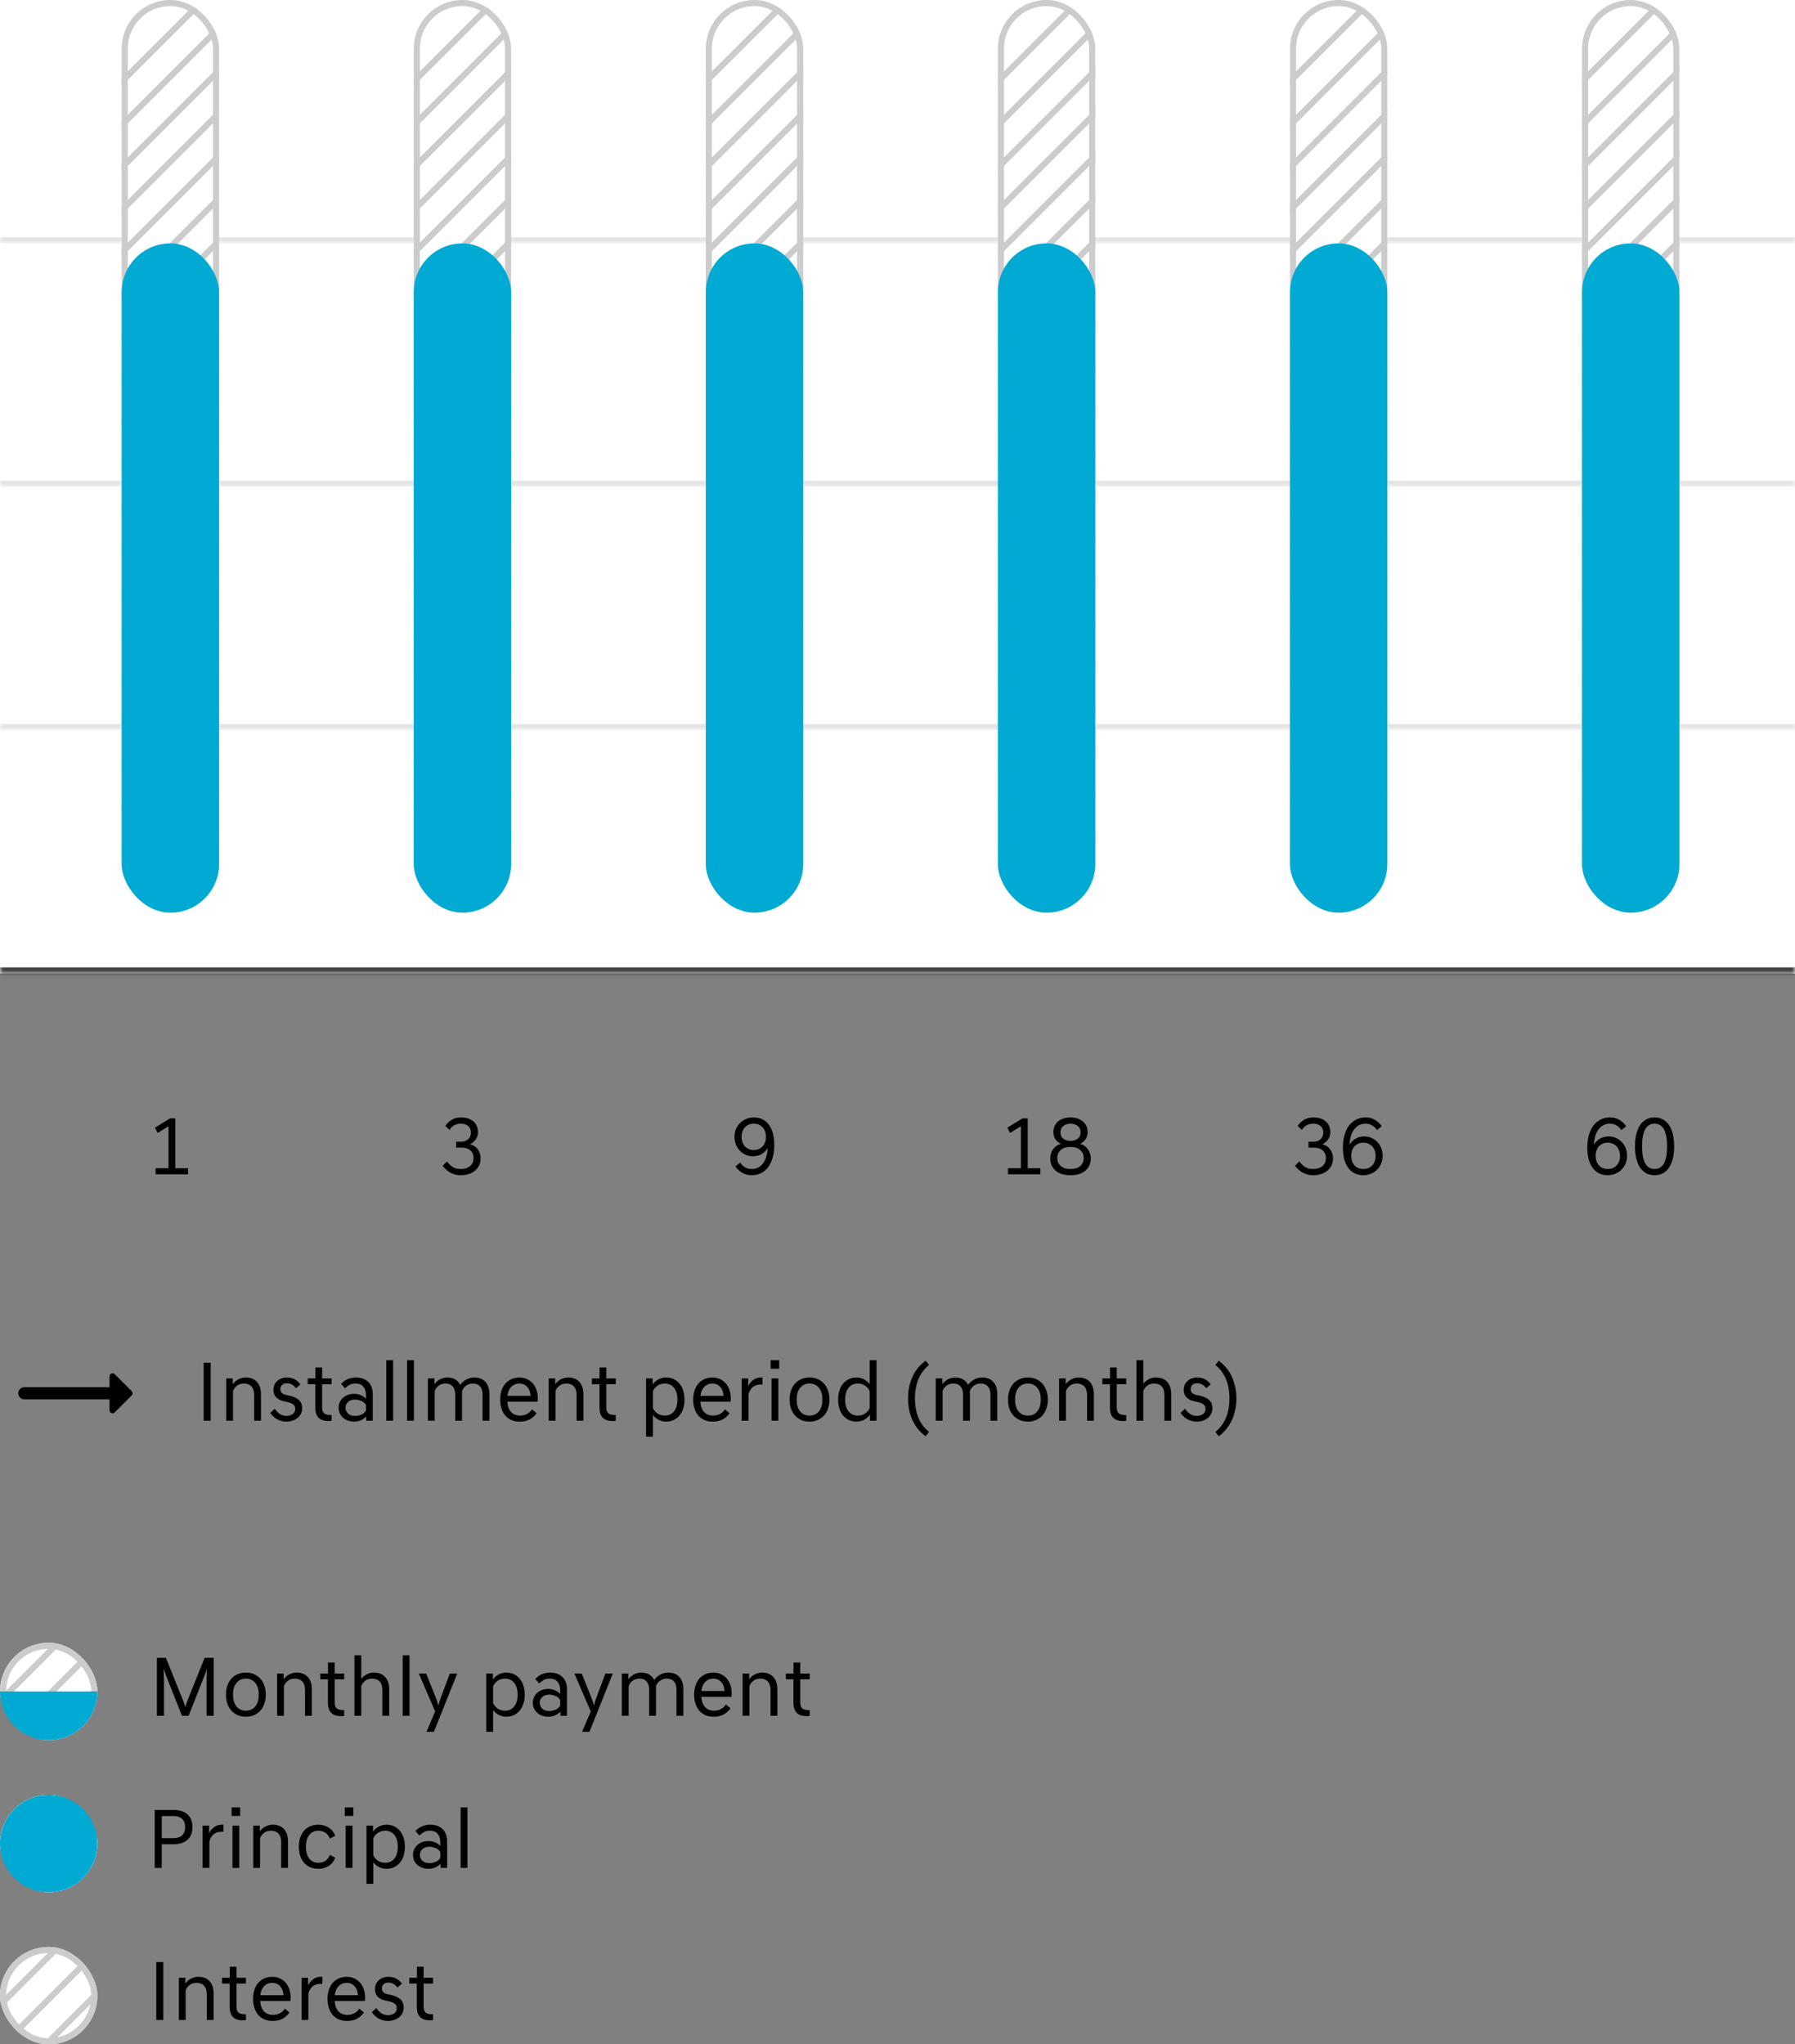 <svg width="295" height="336" viewBox="0 0 295 336" fill="none" xmlns="http://www.w3.org/2000/svg">
    <rect x="0" y="0" width="295" height="336" fill="#808080" stroke="none"/>
    <g clip-path="url(#clip0_1_2189)">
    <path d="M21.65 228.65L18.86 225.86C18.54 225.54 18 225.76 18 226.21V228H4C3.45 228 3 228.45 3 229C3 229.55 3.45 230 4 230H18V231.79C18 232.24 18.54 232.46 18.85 232.14L21.64 229.35C21.84 229.16 21.84 228.84 21.65 228.65Z" fill="black"/>
    </g>
    <path d="M33.465 223.98H34.627V233.5H33.465V223.98ZM37.178 226.556H38.256V227.508C38.35 227.368 38.466 227.233 38.606 227.102C38.746 226.971 38.905 226.855 39.082 226.752C39.269 226.649 39.47 226.565 39.684 226.5C39.899 226.435 40.128 226.402 40.37 226.402C41.182 226.402 41.803 226.645 42.232 227.13C42.671 227.615 42.89 228.297 42.89 229.174V233.5H41.77V229.286C41.77 228.661 41.621 228.189 41.322 227.872C41.033 227.555 40.622 227.396 40.09 227.396C39.614 227.396 39.222 227.522 38.914 227.774C38.606 228.026 38.401 228.315 38.298 228.642V233.5H37.178V226.556ZM48.636 228.166C48.431 227.877 48.202 227.671 47.95 227.55C47.698 227.419 47.423 227.354 47.124 227.354C46.779 227.354 46.517 227.452 46.34 227.648C46.163 227.835 46.074 228.054 46.074 228.306C46.074 228.81 46.373 229.127 46.97 229.258L47.558 229.384C48.221 229.524 48.734 229.757 49.098 230.084C49.471 230.401 49.658 230.868 49.658 231.484C49.658 231.764 49.597 232.035 49.476 232.296C49.364 232.557 49.196 232.791 48.972 232.996C48.748 233.192 48.473 233.351 48.146 233.472C47.819 233.593 47.451 233.654 47.04 233.654C46.732 233.654 46.447 233.612 46.186 233.528C45.925 233.453 45.682 233.351 45.458 233.22C45.243 233.089 45.047 232.935 44.87 232.758C44.693 232.581 44.543 232.399 44.422 232.212L45.15 231.54C45.355 231.848 45.617 232.119 45.934 232.352C46.251 232.585 46.629 232.702 47.068 232.702C47.516 232.702 47.871 232.599 48.132 232.394C48.393 232.189 48.524 231.909 48.524 231.554C48.524 231.227 48.407 230.98 48.174 230.812C47.941 230.644 47.628 230.518 47.236 230.434L46.648 230.308C46.097 230.187 45.673 229.967 45.374 229.65C45.085 229.333 44.94 228.922 44.94 228.418C44.94 228.157 44.987 227.905 45.08 227.662C45.183 227.41 45.327 227.195 45.514 227.018C45.701 226.831 45.934 226.682 46.214 226.57C46.494 226.458 46.811 226.402 47.166 226.402C47.651 226.402 48.081 226.505 48.454 226.71C48.827 226.915 49.131 227.191 49.364 227.536L48.636 228.166ZM53.989 233.556C53.27 233.556 52.729 233.379 52.365 233.024C52.001 232.66 51.819 232.081 51.819 231.288V227.508H50.573V226.556H51.833V224.75H52.939V226.556H54.493V227.508H52.939V231.288C52.939 231.764 53.046 232.095 53.261 232.282C53.475 232.469 53.821 232.562 54.297 232.562H54.493V233.514C54.353 233.542 54.185 233.556 53.989 233.556ZM58.212 233.654C57.82 233.654 57.465 233.593 57.148 233.472C56.831 233.351 56.56 233.187 56.336 232.982C56.121 232.777 55.953 232.539 55.832 232.268C55.711 231.988 55.65 231.689 55.65 231.372C55.65 231.055 55.711 230.761 55.832 230.49C55.953 230.21 56.121 229.967 56.336 229.762C56.56 229.557 56.831 229.393 57.148 229.272C57.465 229.151 57.82 229.09 58.212 229.09C58.576 229.09 58.926 229.16 59.262 229.3C59.598 229.431 59.892 229.631 60.144 229.902V229.202C60.144 228.698 60.004 228.273 59.724 227.928C59.453 227.573 59.029 227.396 58.45 227.396C58.039 227.396 57.708 227.466 57.456 227.606C57.204 227.746 56.952 227.937 56.7 228.18L56.056 227.452C56.178 227.321 56.313 227.195 56.462 227.074C56.621 226.943 56.798 226.831 56.994 226.738C57.19 226.635 57.41 226.556 57.652 226.5C57.895 226.435 58.17 226.402 58.478 226.402C58.935 226.402 59.337 226.467 59.682 226.598C60.028 226.729 60.317 226.915 60.55 227.158C60.783 227.391 60.961 227.676 61.082 228.012C61.203 228.348 61.264 228.717 61.264 229.118V233.5H60.186V232.814C59.925 233.094 59.621 233.304 59.276 233.444C58.94 233.584 58.586 233.654 58.212 233.654ZM58.366 232.716C58.684 232.716 59.01 232.651 59.346 232.52C59.691 232.389 59.958 232.165 60.144 231.848V230.896C59.958 230.588 59.691 230.369 59.346 230.238C59.01 230.098 58.684 230.028 58.366 230.028C58.086 230.028 57.843 230.07 57.638 230.154C57.442 230.229 57.279 230.331 57.148 230.462C57.027 230.593 56.934 230.737 56.868 230.896C56.812 231.055 56.784 231.213 56.784 231.372C56.784 231.531 56.812 231.689 56.868 231.848C56.934 232.007 57.027 232.151 57.148 232.282C57.279 232.413 57.442 232.52 57.638 232.604C57.843 232.679 58.086 232.716 58.366 232.716ZM64.603 223.56V233.5H63.483V223.56H64.603ZM68.021 223.56V233.5H66.901V223.56H68.021ZM70.319 226.556H71.397V227.508C71.49 227.368 71.607 227.233 71.747 227.102C71.887 226.971 72.046 226.855 72.223 226.752C72.41 226.649 72.61 226.565 72.825 226.5C73.04 226.435 73.268 226.402 73.511 226.402C74.024 226.402 74.458 226.509 74.813 226.724C75.177 226.929 75.452 227.233 75.639 227.634C75.723 227.485 75.84 227.34 75.989 227.2C76.138 227.051 76.311 226.92 76.507 226.808C76.703 226.687 76.922 226.589 77.165 226.514C77.408 226.439 77.664 226.402 77.935 226.402C78.738 226.402 79.354 226.645 79.783 227.13C80.212 227.606 80.427 228.278 80.427 229.146V233.5H79.307V229.258C79.307 228.642 79.167 228.18 78.887 227.872C78.616 227.555 78.229 227.396 77.725 227.396C77.249 227.396 76.857 227.522 76.549 227.774C76.241 228.026 76.036 228.315 75.933 228.642V233.5H74.813V229.258C74.813 228.642 74.673 228.18 74.393 227.872C74.122 227.555 73.735 227.396 73.231 227.396C72.755 227.396 72.363 227.522 72.055 227.774C71.747 228.026 71.542 228.315 71.439 228.642V233.5H70.319V226.556ZM85.395 233.654C84.901 233.654 84.457 233.57 84.065 233.402C83.673 233.234 83.337 232.991 83.057 232.674C82.787 232.357 82.577 231.979 82.427 231.54C82.278 231.092 82.203 230.588 82.203 230.028C82.203 229.477 82.278 228.978 82.427 228.53C82.577 228.082 82.787 227.704 83.057 227.396C83.337 227.079 83.669 226.836 84.051 226.668C84.443 226.491 84.877 226.402 85.353 226.402C85.82 226.402 86.24 226.491 86.613 226.668C86.987 226.836 87.304 227.074 87.565 227.382C87.827 227.681 88.027 228.04 88.167 228.46C88.307 228.88 88.377 229.337 88.377 229.832C88.377 230.028 88.363 230.21 88.335 230.378H83.379C83.426 231.106 83.631 231.671 83.995 232.072C84.359 232.464 84.849 232.66 85.465 232.66C85.895 232.66 86.277 232.571 86.613 232.394C86.949 232.217 87.22 231.965 87.425 231.638L88.181 232.268C87.92 232.66 87.561 232.991 87.103 233.262C86.655 233.523 86.086 233.654 85.395 233.654ZM85.353 227.396C84.821 227.396 84.383 227.573 84.037 227.928C83.692 228.273 83.477 228.773 83.393 229.426H87.201C87.164 228.801 86.977 228.306 86.641 227.942C86.315 227.578 85.885 227.396 85.353 227.396ZM90.171 226.556H91.249V227.508C91.342 227.368 91.459 227.233 91.599 227.102C91.739 226.971 91.897 226.855 92.075 226.752C92.261 226.649 92.462 226.565 92.677 226.5C92.891 226.435 93.12 226.402 93.362 226.402C94.174 226.402 94.795 226.645 95.225 227.13C95.663 227.615 95.882 228.297 95.882 229.174V233.5H94.763V229.286C94.763 228.661 94.613 228.189 94.314 227.872C94.025 227.555 93.615 227.396 93.082 227.396C92.606 227.396 92.215 227.522 91.906 227.774C91.599 228.026 91.393 228.315 91.29 228.642V233.5H90.171V226.556ZM100.692 233.556C99.973 233.556 99.432 233.379 99.068 233.024C98.704 232.66 98.522 232.081 98.522 231.288V227.508H97.276V226.556H98.536V224.75H99.642V226.556H101.196V227.508H99.642V231.288C99.642 231.764 99.749 232.095 99.964 232.282C100.178 232.469 100.524 232.562 101 232.562H101.196V233.514C101.056 233.542 100.888 233.556 100.692 233.556ZM106.18 226.556H107.258V227.55C107.51 227.195 107.828 226.915 108.21 226.71C108.602 226.505 109.022 226.402 109.47 226.402C109.928 226.402 110.343 226.491 110.716 226.668C111.09 226.845 111.407 227.093 111.668 227.41C111.939 227.727 112.144 228.11 112.284 228.558C112.424 229.006 112.494 229.496 112.494 230.028C112.494 230.56 112.424 231.05 112.284 231.498C112.144 231.946 111.939 232.329 111.668 232.646C111.407 232.963 111.09 233.211 110.716 233.388C110.343 233.565 109.928 233.654 109.47 233.654C109.032 233.654 108.621 233.556 108.238 233.36C107.865 233.164 107.552 232.903 107.3 232.576V236.132H106.18V226.556ZM109.232 232.66C109.895 232.66 110.408 232.427 110.772 231.96C111.146 231.493 111.332 230.849 111.332 230.028C111.332 229.207 111.146 228.563 110.772 228.096C110.408 227.629 109.895 227.396 109.232 227.396C108.794 227.396 108.402 227.513 108.056 227.746C107.711 227.979 107.459 228.283 107.3 228.656V231.414C107.459 231.787 107.711 232.091 108.056 232.324C108.402 232.548 108.794 232.66 109.232 232.66ZM117.114 233.654C116.619 233.654 116.176 233.57 115.784 233.402C115.392 233.234 115.056 232.991 114.776 232.674C114.505 232.357 114.295 231.979 114.146 231.54C113.997 231.092 113.922 230.588 113.922 230.028C113.922 229.477 113.997 228.978 114.146 228.53C114.295 228.082 114.505 227.704 114.776 227.396C115.056 227.079 115.387 226.836 115.77 226.668C116.162 226.491 116.596 226.402 117.072 226.402C117.539 226.402 117.959 226.491 118.332 226.668C118.705 226.836 119.023 227.074 119.284 227.382C119.545 227.681 119.746 228.04 119.886 228.46C120.026 228.88 120.096 229.337 120.096 229.832C120.096 230.028 120.082 230.21 120.054 230.378H115.098C115.145 231.106 115.35 231.671 115.714 232.072C116.078 232.464 116.568 232.66 117.184 232.66C117.613 232.66 117.996 232.571 118.332 232.394C118.668 232.217 118.939 231.965 119.144 231.638L119.9 232.268C119.639 232.66 119.279 232.991 118.822 233.262C118.374 233.523 117.805 233.654 117.114 233.654ZM117.072 227.396C116.54 227.396 116.101 227.573 115.756 227.928C115.411 228.273 115.196 228.773 115.112 229.426H118.92C118.883 228.801 118.696 228.306 118.36 227.942C118.033 227.578 117.604 227.396 117.072 227.396ZM121.889 226.556H122.967V227.802C123.154 227.419 123.42 227.093 123.765 226.822C124.111 226.542 124.531 226.402 125.025 226.402C125.072 226.402 125.119 226.402 125.165 226.402C125.221 226.402 125.273 226.411 125.319 226.43V227.564H124.941C124.475 227.564 124.078 227.69 123.751 227.942C123.425 228.194 123.177 228.586 123.009 229.118V233.5H121.889V226.556ZM127.917 226.556V233.5H126.797V226.556H127.917ZM128.057 223.56V224.96H126.657V223.56H128.057ZM133.043 232.66C133.687 232.66 134.201 232.431 134.583 231.974C134.966 231.507 135.157 230.859 135.157 230.028C135.157 229.197 134.966 228.553 134.583 228.096C134.201 227.629 133.687 227.396 133.043 227.396C132.399 227.396 131.886 227.629 131.503 228.096C131.121 228.553 130.929 229.197 130.929 230.028C130.929 230.859 131.121 231.507 131.503 231.974C131.886 232.431 132.399 232.66 133.043 232.66ZM133.043 226.402C133.538 226.402 133.986 226.491 134.387 226.668C134.798 226.845 135.143 227.093 135.423 227.41C135.713 227.727 135.932 228.11 136.081 228.558C136.24 229.006 136.319 229.496 136.319 230.028C136.319 230.56 136.24 231.05 136.081 231.498C135.932 231.946 135.713 232.329 135.423 232.646C135.143 232.963 134.798 233.211 134.387 233.388C133.986 233.565 133.538 233.654 133.043 233.654C132.549 233.654 132.096 233.565 131.685 233.388C131.284 233.211 130.939 232.963 130.649 232.646C130.369 232.329 130.15 231.946 129.991 231.498C129.842 231.05 129.767 230.56 129.767 230.028C129.767 229.496 129.842 229.006 129.991 228.558C130.15 228.11 130.369 227.727 130.649 227.41C130.939 227.093 131.284 226.845 131.685 226.668C132.096 226.491 132.549 226.402 133.043 226.402ZM142.974 232.52C142.713 232.875 142.391 233.155 142.008 233.36C141.626 233.556 141.21 233.654 140.762 233.654C140.296 233.654 139.876 233.565 139.502 233.388C139.138 233.211 138.821 232.963 138.55 232.646C138.289 232.329 138.088 231.946 137.948 231.498C137.808 231.05 137.738 230.56 137.738 230.028C137.738 229.496 137.808 229.006 137.948 228.558C138.088 228.11 138.289 227.727 138.55 227.41C138.821 227.093 139.138 226.845 139.502 226.668C139.876 226.491 140.296 226.402 140.762 226.402C141.201 226.402 141.607 226.5 141.98 226.696C142.354 226.892 142.671 227.158 142.932 227.494V223.56H144.052V233.5H142.974V232.52ZM141 232.66C141.439 232.66 141.831 232.548 142.176 232.324C142.522 232.091 142.774 231.787 142.932 231.414V228.656C142.774 228.283 142.522 227.979 142.176 227.746C141.831 227.513 141.439 227.396 141 227.396C140.338 227.396 139.82 227.629 139.446 228.096C139.082 228.563 138.9 229.207 138.9 230.028C138.9 230.849 139.082 231.493 139.446 231.96C139.82 232.427 140.338 232.66 141 232.66ZM149.237 229.846C149.237 229.006 149.326 228.255 149.503 227.592C149.68 226.92 149.909 226.332 150.189 225.828C150.469 225.324 150.777 224.895 151.113 224.54C151.458 224.176 151.794 223.873 152.121 223.63L152.681 224.33C152.364 224.591 152.065 224.895 151.785 225.24C151.505 225.585 151.258 225.982 151.043 226.43C150.838 226.878 150.674 227.387 150.553 227.956C150.432 228.516 150.371 229.146 150.371 229.846C150.371 230.546 150.432 231.181 150.553 231.75C150.674 232.31 150.838 232.814 151.043 233.262C151.258 233.71 151.505 234.107 151.785 234.452C152.065 234.797 152.364 235.101 152.681 235.362L152.121 236.062C151.794 235.829 151.458 235.53 151.113 235.166C150.777 234.802 150.469 234.368 150.189 233.864C149.909 233.36 149.68 232.777 149.503 232.114C149.326 231.442 149.237 230.686 149.237 229.846ZM153.786 226.556H154.864V227.508C154.957 227.368 155.074 227.233 155.214 227.102C155.354 226.971 155.512 226.855 155.69 226.752C155.876 226.649 156.077 226.565 156.292 226.5C156.506 226.435 156.735 226.402 156.978 226.402C157.491 226.402 157.925 226.509 158.28 226.724C158.644 226.929 158.919 227.233 159.106 227.634C159.19 227.485 159.306 227.34 159.456 227.2C159.605 227.051 159.778 226.92 159.974 226.808C160.17 226.687 160.389 226.589 160.632 226.514C160.874 226.439 161.131 226.402 161.402 226.402C162.204 226.402 162.82 226.645 163.25 227.13C163.679 227.606 163.894 228.278 163.894 229.146V233.5H162.774V229.258C162.774 228.642 162.634 228.18 162.354 227.872C162.083 227.555 161.696 227.396 161.192 227.396C160.716 227.396 160.324 227.522 160.016 227.774C159.708 228.026 159.502 228.315 159.4 228.642V233.5H158.28V229.258C158.28 228.642 158.14 228.18 157.86 227.872C157.589 227.555 157.202 227.396 156.698 227.396C156.222 227.396 155.83 227.522 155.522 227.774C155.214 228.026 155.008 228.315 154.906 228.642V233.5H153.786V226.556ZM168.932 232.66C169.576 232.66 170.089 232.431 170.472 231.974C170.855 231.507 171.046 230.859 171.046 230.028C171.046 229.197 170.855 228.553 170.472 228.096C170.089 227.629 169.576 227.396 168.932 227.396C168.288 227.396 167.775 227.629 167.392 228.096C167.009 228.553 166.818 229.197 166.818 230.028C166.818 230.859 167.009 231.507 167.392 231.974C167.775 232.431 168.288 232.66 168.932 232.66ZM168.932 226.402C169.427 226.402 169.875 226.491 170.276 226.668C170.687 226.845 171.032 227.093 171.312 227.41C171.601 227.727 171.821 228.11 171.97 228.558C172.129 229.006 172.208 229.496 172.208 230.028C172.208 230.56 172.129 231.05 171.97 231.498C171.821 231.946 171.601 232.329 171.312 232.646C171.032 232.963 170.687 233.211 170.276 233.388C169.875 233.565 169.427 233.654 168.932 233.654C168.437 233.654 167.985 233.565 167.574 233.388C167.173 233.211 166.827 232.963 166.538 232.646C166.258 232.329 166.039 231.946 165.88 231.498C165.731 231.05 165.656 230.56 165.656 230.028C165.656 229.496 165.731 229.006 165.88 228.558C166.039 228.11 166.258 227.727 166.538 227.41C166.827 227.093 167.173 226.845 167.574 226.668C167.985 226.491 168.437 226.402 168.932 226.402ZM174.061 226.556H175.139V227.508C175.232 227.368 175.349 227.233 175.489 227.102C175.629 226.971 175.788 226.855 175.965 226.752C176.152 226.649 176.352 226.565 176.567 226.5C176.782 226.435 177.01 226.402 177.253 226.402C178.065 226.402 178.686 226.645 179.115 227.13C179.554 227.615 179.773 228.297 179.773 229.174V233.5H178.653V229.286C178.653 228.661 178.504 228.189 178.205 227.872C177.916 227.555 177.505 227.396 176.973 227.396C176.497 227.396 176.105 227.522 175.797 227.774C175.489 228.026 175.284 228.315 175.181 228.642V233.5H174.061V226.556ZM184.582 233.556C183.864 233.556 183.322 233.379 182.958 233.024C182.594 232.66 182.412 232.081 182.412 231.288V227.508H181.166V226.556H182.426V224.75H183.532V226.556H185.086V227.508H183.532V231.288C183.532 231.764 183.64 232.095 183.854 232.282C184.069 232.469 184.414 232.562 184.89 232.562H185.086V233.514C184.946 233.542 184.778 233.556 184.582 233.556ZM186.776 223.56H187.896V227.438C188.083 227.177 188.358 226.939 188.722 226.724C189.086 226.509 189.501 226.402 189.968 226.402C190.78 226.402 191.401 226.645 191.83 227.13C192.269 227.615 192.488 228.297 192.488 229.174V233.5H191.368V229.286C191.368 228.661 191.219 228.189 190.92 227.872C190.631 227.555 190.22 227.396 189.688 227.396C189.212 227.396 188.82 227.522 188.512 227.774C188.204 228.026 187.999 228.315 187.896 228.642V233.5H186.776V223.56ZM198.234 228.166C198.028 227.877 197.8 227.671 197.548 227.55C197.296 227.419 197.02 227.354 196.722 227.354C196.376 227.354 196.115 227.452 195.938 227.648C195.76 227.835 195.672 228.054 195.672 228.306C195.672 228.81 195.97 229.127 196.568 229.258L197.156 229.384C197.818 229.524 198.332 229.757 198.696 230.084C199.069 230.401 199.256 230.868 199.256 231.484C199.256 231.764 199.195 232.035 199.074 232.296C198.962 232.557 198.794 232.791 198.57 232.996C198.346 233.192 198.07 233.351 197.744 233.472C197.417 233.593 197.048 233.654 196.638 233.654C196.33 233.654 196.045 233.612 195.784 233.528C195.522 233.453 195.28 233.351 195.056 233.22C194.841 233.089 194.645 232.935 194.468 232.758C194.29 232.581 194.141 232.399 194.02 232.212L194.748 231.54C194.953 231.848 195.214 232.119 195.532 232.352C195.849 232.585 196.227 232.702 196.666 232.702C197.114 232.702 197.468 232.599 197.73 232.394C197.991 232.189 198.122 231.909 198.122 231.554C198.122 231.227 198.005 230.98 197.772 230.812C197.538 230.644 197.226 230.518 196.834 230.434L196.246 230.308C195.695 230.187 195.27 229.967 194.972 229.65C194.682 229.333 194.538 228.922 194.538 228.418C194.538 228.157 194.584 227.905 194.678 227.662C194.78 227.41 194.925 227.195 195.112 227.018C195.298 226.831 195.532 226.682 195.812 226.57C196.092 226.458 196.409 226.402 196.764 226.402C197.249 226.402 197.678 226.505 198.052 226.71C198.425 226.915 198.728 227.191 198.962 227.536L198.234 228.166ZM203.19 229.846C203.19 230.686 203.096 231.442 202.91 232.114C202.732 232.777 202.504 233.36 202.224 233.864C201.944 234.368 201.631 234.802 201.286 235.166C200.95 235.53 200.623 235.829 200.306 236.062L199.746 235.362C200.063 235.101 200.362 234.797 200.642 234.452C200.922 234.107 201.164 233.71 201.37 233.262C201.584 232.814 201.752 232.31 201.874 231.75C201.995 231.181 202.056 230.546 202.056 229.846C202.056 229.146 201.995 228.516 201.874 227.956C201.752 227.387 201.584 226.878 201.37 226.43C201.164 225.982 200.922 225.585 200.642 225.24C200.362 224.895 200.063 224.591 199.746 224.33L200.306 223.63C200.623 223.873 200.95 224.176 201.286 224.54C201.631 224.895 201.944 225.324 202.224 225.828C202.504 226.332 202.732 226.92 202.91 227.592C203.096 228.255 203.19 229.006 203.19 229.846Z" fill="black"/>
    <mask id="path-3-inside-1_1_2189" fill="white">
    <path d="M0 0H295V40H0V0Z"/>
    </mask>
    <path d="M0 0H295V40H0V0Z" fill="white"/>
    <path d="M295 39H0V41H295V39Z" fill="#E5E5E5" mask="url(#path-3-inside-1_1_2189)"/>
    <mask id="path-5-inside-2_1_2189" fill="white">
    <path d="M0 40H295V80H0V40Z"/>
    </mask>
    <path d="M0 40H295V80H0V40Z" fill="white"/>
    <path d="M295 79H0V81H295V79Z" fill="#E5E5E5" mask="url(#path-5-inside-2_1_2189)"/>
    <mask id="path-7-inside-3_1_2189" fill="white">
    <path d="M0 80H295V120H0V80Z"/>
    </mask>
    <path d="M0 80H295V120H0V80Z" fill="white"/>
    <path d="M295 119H0V121H295V119Z" fill="#E5E5E5" mask="url(#path-7-inside-3_1_2189)"/>
    <mask id="path-9-inside-4_1_2189" fill="white">
    <path d="M0 120H295V160H0V120Z"/>
    </mask>
    <path d="M0 120H295V160H0V120Z" fill="white"/>
    <path d="M295 159H0V161H295V159Z" fill="#444444" mask="url(#path-9-inside-4_1_2189)"/>
    <g clip-path="url(#clip1_1_2189)">
    <rect x="212" width="16" height="150" rx="8" fill="white"/>
    <line x1="205.646" y1="19.789" x2="233.931" y2="-8.495" stroke="#CCCCCC"/>
    <line x1="205.646" y1="26.932" x2="233.931" y2="-1.353" stroke="#CCCCCC"/>
    <line x1="205.646" y1="33.932" x2="233.931" y2="5.647" stroke="#CCCCCC"/>
    <line x1="205.646" y1="40.932" x2="233.931" y2="12.647" stroke="#CCCCCC"/>
    <line x1="205.646" y1="47.932" x2="233.931" y2="19.647" stroke="#CCCCCC"/>
    <line x1="205.646" y1="54.932" x2="233.931" y2="26.647" stroke="#CCCCCC"/>
    <line x1="205.646" y1="61.932" x2="233.931" y2="33.647" stroke="#CCCCCC"/>
    <line x1="205.646" y1="68.932" x2="233.931" y2="40.647" stroke="#CCCCCC"/>
    <line x1="205.646" y1="75.932" x2="233.931" y2="47.647" stroke="#CCCCCC"/>
    <line x1="205.646" y1="82.932" x2="233.931" y2="54.647" stroke="#CCCCCC"/>
    <line x1="205.646" y1="89.932" x2="233.931" y2="61.647" stroke="#CCCCCC"/>
    <line x1="205.646" y1="96.932" x2="233.931" y2="68.647" stroke="#CCCCCC"/>
    <line x1="205.646" y1="103.932" x2="233.931" y2="75.647" stroke="#CCCCCC"/>
    <line x1="205.646" y1="110.932" x2="233.931" y2="82.647" stroke="#CCCCCC"/>
    <line x1="205.646" y1="117.932" x2="233.931" y2="89.647" stroke="#CCCCCC"/>
    <line x1="205.646" y1="124.932" x2="233.931" y2="96.647" stroke="#CCCCCC"/>
    <line x1="205.646" y1="131.932" x2="233.931" y2="103.647" stroke="#CCCCCC"/>
    <line x1="205.646" y1="138.932" x2="233.931" y2="110.647" stroke="#CCCCCC"/>
    <line x1="205.646" y1="145.932" x2="233.931" y2="117.647" stroke="#CCCCCC"/>
    <line x1="205.646" y1="152.932" x2="233.931" y2="124.647" stroke="#CCCCCC"/>
    <line x1="205.646" y1="159.932" x2="233.931" y2="131.647" stroke="#CCCCCC"/>
    </g>
    <rect x="212.5" y="0.5" width="15" height="149" rx="7.5" stroke="#CCCCCC"/>
    <rect x="212" y="40" width="16" height="110" rx="8" fill="#00AAD2"/>
    <g clip-path="url(#clip2_1_2189)">
    <rect x="260" width="16" height="150" rx="8" fill="white"/>
    <line x1="253.646" y1="19.789" x2="281.931" y2="-8.495" stroke="#CCCCCC"/>
    <line x1="253.646" y1="26.932" x2="281.931" y2="-1.353" stroke="#CCCCCC"/>
    <line x1="253.646" y1="33.932" x2="281.931" y2="5.647" stroke="#CCCCCC"/>
    <line x1="253.646" y1="40.932" x2="281.931" y2="12.647" stroke="#CCCCCC"/>
    <line x1="253.646" y1="47.932" x2="281.931" y2="19.647" stroke="#CCCCCC"/>
    <line x1="253.646" y1="54.932" x2="281.931" y2="26.647" stroke="#CCCCCC"/>
    <line x1="253.646" y1="61.932" x2="281.931" y2="33.647" stroke="#CCCCCC"/>
    <line x1="253.646" y1="68.932" x2="281.931" y2="40.647" stroke="#CCCCCC"/>
    <line x1="253.646" y1="75.932" x2="281.931" y2="47.647" stroke="#CCCCCC"/>
    <line x1="253.646" y1="82.932" x2="281.931" y2="54.647" stroke="#CCCCCC"/>
    <line x1="253.646" y1="89.932" x2="281.931" y2="61.647" stroke="#CCCCCC"/>
    <line x1="253.646" y1="96.932" x2="281.931" y2="68.647" stroke="#CCCCCC"/>
    <line x1="253.646" y1="103.932" x2="281.931" y2="75.647" stroke="#CCCCCC"/>
    <line x1="253.646" y1="110.932" x2="281.931" y2="82.647" stroke="#CCCCCC"/>
    <line x1="253.646" y1="117.932" x2="281.931" y2="89.647" stroke="#CCCCCC"/>
    <line x1="253.646" y1="124.932" x2="281.931" y2="96.647" stroke="#CCCCCC"/>
    <line x1="253.646" y1="131.932" x2="281.931" y2="103.647" stroke="#CCCCCC"/>
    <line x1="253.646" y1="138.932" x2="281.931" y2="110.647" stroke="#CCCCCC"/>
    <line x1="253.646" y1="145.932" x2="281.931" y2="117.647" stroke="#CCCCCC"/>
    <line x1="253.646" y1="152.932" x2="281.931" y2="124.647" stroke="#CCCCCC"/>
    <line x1="253.646" y1="159.932" x2="281.931" y2="131.647" stroke="#CCCCCC"/>
    </g>
    <rect x="260.5" y="0.5" width="15" height="149" rx="7.5" stroke="#CCCCCC"/>
    <rect x="260" y="40" width="16" height="110" rx="8" fill="#00AAD2"/>
    <g clip-path="url(#clip3_1_2189)">
    <rect x="164" width="16" height="150" rx="8" fill="white"/>
    <line x1="157.646" y1="19.789" x2="185.931" y2="-8.495" stroke="#CCCCCC"/>
    <line x1="157.646" y1="26.932" x2="185.931" y2="-1.353" stroke="#CCCCCC"/>
    <line x1="157.646" y1="33.932" x2="185.931" y2="5.647" stroke="#CCCCCC"/>
    <line x1="157.646" y1="40.932" x2="185.931" y2="12.647" stroke="#CCCCCC"/>
    <line x1="157.646" y1="47.932" x2="185.931" y2="19.647" stroke="#CCCCCC"/>
    <line x1="157.646" y1="54.932" x2="185.931" y2="26.647" stroke="#CCCCCC"/>
    <line x1="157.646" y1="61.932" x2="185.931" y2="33.647" stroke="#CCCCCC"/>
    <line x1="157.646" y1="68.932" x2="185.931" y2="40.647" stroke="#CCCCCC"/>
    <line x1="157.646" y1="75.932" x2="185.931" y2="47.647" stroke="#CCCCCC"/>
    <line x1="157.646" y1="82.932" x2="185.931" y2="54.647" stroke="#CCCCCC"/>
    <line x1="157.646" y1="89.932" x2="185.931" y2="61.647" stroke="#CCCCCC"/>
    <line x1="157.646" y1="96.932" x2="185.931" y2="68.647" stroke="#CCCCCC"/>
    <line x1="157.646" y1="103.932" x2="185.931" y2="75.647" stroke="#CCCCCC"/>
    <line x1="157.646" y1="110.932" x2="185.931" y2="82.647" stroke="#CCCCCC"/>
    <line x1="157.646" y1="117.932" x2="185.931" y2="89.647" stroke="#CCCCCC"/>
    <line x1="157.646" y1="124.932" x2="185.931" y2="96.647" stroke="#CCCCCC"/>
    <line x1="157.646" y1="131.932" x2="185.931" y2="103.647" stroke="#CCCCCC"/>
    <line x1="157.646" y1="138.932" x2="185.931" y2="110.647" stroke="#CCCCCC"/>
    <line x1="157.646" y1="145.932" x2="185.931" y2="117.647" stroke="#CCCCCC"/>
    <line x1="157.646" y1="152.932" x2="185.931" y2="124.647" stroke="#CCCCCC"/>
    <line x1="157.646" y1="159.932" x2="185.931" y2="131.647" stroke="#CCCCCC"/>
    </g>
    <rect x="164.5" y="0.5" width="15" height="149" rx="7.5" stroke="#CCCCCC"/>
    <rect x="164" y="40" width="16" height="110" rx="8" fill="#00AAD2"/>
    <g clip-path="url(#clip4_1_2189)">
    <rect x="116" width="16" height="150" rx="8" fill="white"/>
    <line x1="109.646" y1="19.789" x2="137.931" y2="-8.495" stroke="#CCCCCC"/>
    <line x1="109.646" y1="26.932" x2="137.931" y2="-1.353" stroke="#CCCCCC"/>
    <line x1="109.646" y1="33.932" x2="137.931" y2="5.647" stroke="#CCCCCC"/>
    <line x1="109.646" y1="40.932" x2="137.931" y2="12.647" stroke="#CCCCCC"/>
    <line x1="109.646" y1="47.932" x2="137.931" y2="19.647" stroke="#CCCCCC"/>
    <line x1="109.646" y1="54.932" x2="137.931" y2="26.647" stroke="#CCCCCC"/>
    <line x1="109.646" y1="61.932" x2="137.931" y2="33.647" stroke="#CCCCCC"/>
    <line x1="109.646" y1="68.932" x2="137.931" y2="40.647" stroke="#CCCCCC"/>
    <line x1="109.646" y1="75.932" x2="137.931" y2="47.647" stroke="#CCCCCC"/>
    <line x1="109.646" y1="82.932" x2="137.931" y2="54.647" stroke="#CCCCCC"/>
    <line x1="109.646" y1="89.932" x2="137.931" y2="61.647" stroke="#CCCCCC"/>
    <line x1="109.646" y1="96.932" x2="137.931" y2="68.647" stroke="#CCCCCC"/>
    <line x1="109.646" y1="103.932" x2="137.931" y2="75.647" stroke="#CCCCCC"/>
    <line x1="109.646" y1="110.932" x2="137.931" y2="82.647" stroke="#CCCCCC"/>
    <line x1="109.646" y1="117.932" x2="137.931" y2="89.647" stroke="#CCCCCC"/>
    <line x1="109.646" y1="124.932" x2="137.931" y2="96.647" stroke="#CCCCCC"/>
    <line x1="109.646" y1="131.932" x2="137.931" y2="103.647" stroke="#CCCCCC"/>
    <line x1="109.646" y1="138.932" x2="137.931" y2="110.647" stroke="#CCCCCC"/>
    <line x1="109.646" y1="145.932" x2="137.931" y2="117.647" stroke="#CCCCCC"/>
    <line x1="109.646" y1="152.932" x2="137.931" y2="124.647" stroke="#CCCCCC"/>
    <line x1="109.646" y1="159.932" x2="137.931" y2="131.647" stroke="#CCCCCC"/>
    </g>
    <rect x="116.5" y="0.5" width="15" height="149" rx="7.5" stroke="#CCCCCC"/>
    <rect x="116" y="40" width="16" height="110" rx="8" fill="#00AAD2"/>
    <g clip-path="url(#clip5_1_2189)">
    <rect x="68" width="16" height="150" rx="8" fill="white"/>
    <line x1="61.646" y1="19.789" x2="89.931" y2="-8.495" stroke="#CCCCCC"/>
    <line x1="61.646" y1="26.932" x2="89.931" y2="-1.353" stroke="#CCCCCC"/>
    <line x1="61.646" y1="33.932" x2="89.931" y2="5.647" stroke="#CCCCCC"/>
    <line x1="61.646" y1="40.932" x2="89.931" y2="12.647" stroke="#CCCCCC"/>
    <line x1="61.646" y1="47.932" x2="89.931" y2="19.647" stroke="#CCCCCC"/>
    <line x1="61.646" y1="54.932" x2="89.931" y2="26.647" stroke="#CCCCCC"/>
    <line x1="61.646" y1="61.932" x2="89.931" y2="33.647" stroke="#CCCCCC"/>
    <line x1="61.646" y1="68.932" x2="89.931" y2="40.647" stroke="#CCCCCC"/>
    <line x1="61.646" y1="75.932" x2="89.931" y2="47.647" stroke="#CCCCCC"/>
    <line x1="61.646" y1="82.932" x2="89.931" y2="54.647" stroke="#CCCCCC"/>
    <line x1="61.646" y1="89.932" x2="89.931" y2="61.647" stroke="#CCCCCC"/>
    <line x1="61.646" y1="96.932" x2="89.931" y2="68.647" stroke="#CCCCCC"/>
    <line x1="61.646" y1="103.932" x2="89.931" y2="75.647" stroke="#CCCCCC"/>
    <line x1="61.646" y1="110.932" x2="89.931" y2="82.647" stroke="#CCCCCC"/>
    <line x1="61.646" y1="117.932" x2="89.931" y2="89.647" stroke="#CCCCCC"/>
    <line x1="61.646" y1="124.932" x2="89.931" y2="96.647" stroke="#CCCCCC"/>
    <line x1="61.646" y1="131.932" x2="89.931" y2="103.647" stroke="#CCCCCC"/>
    <line x1="61.646" y1="138.932" x2="89.931" y2="110.647" stroke="#CCCCCC"/>
    <line x1="61.646" y1="145.932" x2="89.931" y2="117.647" stroke="#CCCCCC"/>
    <line x1="61.646" y1="152.932" x2="89.931" y2="124.647" stroke="#CCCCCC"/>
    <line x1="61.646" y1="159.932" x2="89.931" y2="131.647" stroke="#CCCCCC"/>
    </g>
    <rect x="68.5" y="0.5" width="15" height="149" rx="7.5" stroke="#CCCCCC"/>
    <rect x="68" y="40" width="16" height="110" rx="8" fill="#00AAD2"/>
    <g clip-path="url(#clip6_1_2189)">
    <rect x="20" width="16" height="150" rx="8" fill="white"/>
    <line x1="13.646" y1="19.789" x2="41.931" y2="-8.495" stroke="#CCCCCC"/>
    <line x1="13.646" y1="26.932" x2="41.931" y2="-1.353" stroke="#CCCCCC"/>
    <line x1="13.646" y1="33.932" x2="41.931" y2="5.647" stroke="#CCCCCC"/>
    <line x1="13.646" y1="40.932" x2="41.931" y2="12.647" stroke="#CCCCCC"/>
    <line x1="13.646" y1="47.932" x2="41.931" y2="19.647" stroke="#CCCCCC"/>
    <line x1="13.646" y1="54.932" x2="41.931" y2="26.647" stroke="#CCCCCC"/>
    <line x1="13.646" y1="61.932" x2="41.931" y2="33.647" stroke="#CCCCCC"/>
    <line x1="13.646" y1="68.932" x2="41.931" y2="40.647" stroke="#CCCCCC"/>
    <line x1="13.646" y1="75.932" x2="41.931" y2="47.647" stroke="#CCCCCC"/>
    <line x1="13.646" y1="82.932" x2="41.931" y2="54.647" stroke="#CCCCCC"/>
    <line x1="13.646" y1="89.932" x2="41.931" y2="61.647" stroke="#CCCCCC"/>
    <line x1="13.646" y1="96.932" x2="41.931" y2="68.647" stroke="#CCCCCC"/>
    <line x1="13.646" y1="103.932" x2="41.931" y2="75.647" stroke="#CCCCCC"/>
    <line x1="13.646" y1="110.932" x2="41.931" y2="82.647" stroke="#CCCCCC"/>
    <line x1="13.646" y1="117.932" x2="41.931" y2="89.647" stroke="#CCCCCC"/>
    <line x1="13.646" y1="124.932" x2="41.931" y2="96.647" stroke="#CCCCCC"/>
    <line x1="13.646" y1="131.932" x2="41.931" y2="103.647" stroke="#CCCCCC"/>
    <line x1="13.646" y1="138.932" x2="41.931" y2="110.647" stroke="#CCCCCC"/>
    <line x1="13.646" y1="145.932" x2="41.931" y2="117.647" stroke="#CCCCCC"/>
    <line x1="13.646" y1="152.932" x2="41.931" y2="124.647" stroke="#CCCCCC"/>
    <line x1="13.646" y1="159.932" x2="41.931" y2="131.647" stroke="#CCCCCC"/>
    </g>
    <rect x="20.5" y="0.5" width="15" height="149" rx="7.5" stroke="#CCCCCC"/>
    <rect x="20" y="40" width="16" height="110" rx="8" fill="#00AAD2"/>
    <path d="M28.815 192.006H30.901V193H25.567V192.006H27.695V185.104L25.917 186.21L25.469 185.342L27.947 183.816H28.815V192.006Z" fill="black"/>
    <path d="M75.709 193.154C75.326 193.154 74.981 193.103 74.673 193C74.365 192.907 74.09 192.785 73.847 192.636C73.614 192.487 73.404 192.323 73.217 192.146C73.04 191.959 72.886 191.782 72.755 191.614L73.441 190.886C73.562 191.045 73.693 191.199 73.833 191.348C73.973 191.488 74.132 191.619 74.309 191.74C74.486 191.861 74.687 191.959 74.911 192.034C75.144 192.099 75.41 192.132 75.709 192.132C76.362 192.132 76.876 191.973 77.249 191.656C77.632 191.339 77.823 190.895 77.823 190.326C77.823 189.822 77.655 189.411 77.319 189.094C76.983 188.777 76.46 188.618 75.751 188.618H74.967V187.652H75.751C76.031 187.652 76.274 187.61 76.479 187.526C76.684 187.442 76.852 187.335 76.983 187.204C77.123 187.064 77.226 186.905 77.291 186.728C77.356 186.551 77.389 186.364 77.389 186.168C77.389 185.664 77.23 185.291 76.913 185.048C76.605 184.805 76.222 184.684 75.765 184.684C75.317 184.684 74.934 184.777 74.617 184.964C74.309 185.141 74.062 185.393 73.875 185.72L73.189 185.062C73.432 184.67 73.768 184.339 74.197 184.068C74.626 183.797 75.149 183.662 75.765 183.662C76.614 183.662 77.291 183.877 77.795 184.306C78.299 184.726 78.551 185.333 78.551 186.126C78.551 186.546 78.43 186.929 78.187 187.274C77.954 187.61 77.636 187.871 77.235 188.058C77.795 188.207 78.224 188.492 78.523 188.912C78.831 189.332 78.985 189.822 78.985 190.382C78.985 190.802 78.906 191.185 78.747 191.53C78.588 191.866 78.364 192.155 78.075 192.398C77.795 192.641 77.45 192.827 77.039 192.958C76.638 193.089 76.194 193.154 75.709 193.154Z" fill="black"/>
    <path d="M121.651 191.082C121.856 191.399 122.118 191.656 122.435 191.852C122.752 192.039 123.116 192.132 123.527 192.132C124.274 192.132 124.885 191.843 125.361 191.264C125.837 190.676 126.103 189.822 126.159 188.702C125.916 189.094 125.594 189.416 125.193 189.668C124.792 189.911 124.302 190.032 123.723 190.032C123.312 190.032 122.92 189.953 122.547 189.794C122.183 189.635 121.866 189.416 121.595 189.136C121.324 188.856 121.11 188.525 120.951 188.142C120.792 187.75 120.713 187.321 120.713 186.854C120.713 186.397 120.792 185.972 120.951 185.58C121.119 185.188 121.348 184.852 121.637 184.572C121.926 184.283 122.262 184.059 122.645 183.9C123.037 183.741 123.452 183.662 123.891 183.662C124.442 183.662 124.927 183.769 125.347 183.984C125.767 184.199 126.117 184.507 126.397 184.908C126.677 185.3 126.887 185.776 127.027 186.336C127.176 186.887 127.251 187.503 127.251 188.184C127.251 188.959 127.162 189.654 126.985 190.27C126.808 190.886 126.556 191.409 126.229 191.838C125.912 192.267 125.524 192.594 125.067 192.818C124.61 193.042 124.096 193.154 123.527 193.154C122.902 193.154 122.365 193.009 121.917 192.72C121.469 192.431 121.119 192.09 120.867 191.698L121.651 191.082ZM125.879 186.84C125.879 186.205 125.697 185.687 125.333 185.286C124.978 184.885 124.498 184.684 123.891 184.684C123.275 184.684 122.785 184.885 122.421 185.286C122.057 185.687 121.875 186.205 121.875 186.84C121.875 187.167 121.922 187.465 122.015 187.736C122.118 187.997 122.253 188.221 122.421 188.408C122.598 188.595 122.808 188.744 123.051 188.856C123.303 188.959 123.583 189.01 123.891 189.01C124.19 189.01 124.46 188.959 124.703 188.856C124.955 188.744 125.165 188.595 125.333 188.408C125.51 188.221 125.646 187.997 125.739 187.736C125.832 187.465 125.879 187.167 125.879 186.84Z" fill="black"/>
    <path d="M168.898 192.006H170.984V193H165.65V192.006H167.778V185.104L166 186.21L165.552 185.342L168.03 183.816H168.898V192.006ZM175.934 193.154C175.393 193.154 174.912 193.089 174.492 192.958C174.081 192.818 173.736 192.627 173.456 192.384C173.176 192.132 172.961 191.838 172.812 191.502C172.672 191.166 172.602 190.797 172.602 190.396C172.602 189.817 172.761 189.309 173.078 188.87C173.405 188.422 173.829 188.128 174.352 187.988C173.932 187.792 173.619 187.531 173.414 187.204C173.218 186.868 173.12 186.481 173.12 186.042C173.12 185.715 173.181 185.407 173.302 185.118C173.423 184.829 173.601 184.577 173.834 184.362C174.077 184.147 174.371 183.979 174.716 183.858C175.071 183.727 175.477 183.662 175.934 183.662C176.391 183.662 176.793 183.727 177.138 183.858C177.493 183.979 177.787 184.147 178.02 184.362C178.263 184.577 178.445 184.829 178.566 185.118C178.687 185.407 178.748 185.715 178.748 186.042C178.748 186.481 178.645 186.868 178.44 187.204C178.244 187.531 177.936 187.792 177.516 187.988C177.768 188.063 178.001 188.175 178.216 188.324C178.431 188.473 178.613 188.655 178.762 188.87C178.921 189.075 179.042 189.309 179.126 189.57C179.219 189.831 179.266 190.107 179.266 190.396C179.266 190.797 179.191 191.166 179.042 191.502C178.902 191.838 178.692 192.132 178.412 192.384C178.132 192.627 177.782 192.818 177.362 192.958C176.951 193.089 176.475 193.154 175.934 193.154ZM175.934 192.132C176.643 192.132 177.18 191.964 177.544 191.628C177.917 191.292 178.104 190.858 178.104 190.326C178.104 189.794 177.917 189.36 177.544 189.024C177.18 188.679 176.643 188.506 175.934 188.506C175.225 188.506 174.683 188.679 174.31 189.024C173.946 189.36 173.764 189.794 173.764 190.326C173.764 190.858 173.946 191.292 174.31 191.628C174.683 191.964 175.225 192.132 175.934 192.132ZM175.934 187.512C176.401 187.512 176.793 187.395 177.11 187.162C177.427 186.919 177.586 186.569 177.586 186.112C177.586 185.655 177.427 185.305 177.11 185.062C176.793 184.81 176.401 184.684 175.934 184.684C175.467 184.684 175.075 184.81 174.758 185.062C174.441 185.305 174.282 185.655 174.282 186.112C174.282 186.569 174.441 186.919 174.758 187.162C175.075 187.395 175.467 187.512 175.934 187.512Z" fill="black"/>
    <path d="M215.792 193.154C215.409 193.154 215.064 193.103 214.756 193C214.448 192.907 214.173 192.785 213.93 192.636C213.697 192.487 213.487 192.323 213.3 192.146C213.123 191.959 212.969 191.782 212.838 191.614L213.524 190.886C213.645 191.045 213.776 191.199 213.916 191.348C214.056 191.488 214.215 191.619 214.392 191.74C214.569 191.861 214.77 191.959 214.994 192.034C215.227 192.099 215.493 192.132 215.792 192.132C216.445 192.132 216.959 191.973 217.332 191.656C217.715 191.339 217.906 190.895 217.906 190.326C217.906 189.822 217.738 189.411 217.402 189.094C217.066 188.777 216.543 188.618 215.834 188.618H215.05V187.652H215.834C216.114 187.652 216.357 187.61 216.562 187.526C216.767 187.442 216.935 187.335 217.066 187.204C217.206 187.064 217.309 186.905 217.374 186.728C217.439 186.551 217.472 186.364 217.472 186.168C217.472 185.664 217.313 185.291 216.996 185.048C216.688 184.805 216.305 184.684 215.848 184.684C215.4 184.684 215.017 184.777 214.7 184.964C214.392 185.141 214.145 185.393 213.958 185.72L213.272 185.062C213.515 184.67 213.851 184.339 214.28 184.068C214.709 183.797 215.232 183.662 215.848 183.662C216.697 183.662 217.374 183.877 217.878 184.306C218.382 184.726 218.634 185.333 218.634 186.126C218.634 186.546 218.513 186.929 218.27 187.274C218.037 187.61 217.719 187.871 217.318 188.058C217.878 188.207 218.307 188.492 218.606 188.912C218.914 189.332 219.068 189.822 219.068 190.382C219.068 190.802 218.989 191.185 218.83 191.53C218.671 191.866 218.447 192.155 218.158 192.398C217.878 192.641 217.533 192.827 217.122 192.958C216.721 193.089 216.277 193.154 215.792 193.154ZM226.3 185.734C226.095 185.417 225.833 185.165 225.516 184.978C225.199 184.782 224.835 184.684 224.424 184.684C223.677 184.684 223.066 184.978 222.59 185.566C222.114 186.145 221.848 186.994 221.792 188.114C222.035 187.722 222.357 187.405 222.758 187.162C223.159 186.91 223.649 186.784 224.228 186.784C224.639 186.784 225.026 186.863 225.39 187.022C225.754 187.181 226.071 187.4 226.342 187.68C226.622 187.96 226.841 188.296 227 188.688C227.159 189.08 227.238 189.505 227.238 189.962C227.238 190.429 227.154 190.858 226.986 191.25C226.818 191.633 226.589 191.969 226.3 192.258C226.02 192.538 225.684 192.757 225.292 192.916C224.909 193.075 224.499 193.154 224.06 193.154C223.509 193.154 223.024 193.047 222.604 192.832C222.184 192.617 221.834 192.314 221.554 191.922C221.274 191.521 221.059 191.045 220.91 190.494C220.77 189.934 220.7 189.313 220.7 188.632C220.7 187.857 220.789 187.162 220.966 186.546C221.143 185.93 221.391 185.412 221.708 184.992C222.035 184.563 222.427 184.236 222.884 184.012C223.341 183.779 223.855 183.662 224.424 183.662C225.049 183.662 225.586 183.807 226.034 184.096C226.482 184.385 226.832 184.726 227.084 185.118L226.3 185.734ZM222.072 189.976C222.072 190.611 222.249 191.129 222.604 191.53C222.968 191.931 223.453 192.132 224.06 192.132C224.676 192.132 225.166 191.931 225.53 191.53C225.894 191.129 226.076 190.611 226.076 189.976C226.076 189.659 226.025 189.365 225.922 189.094C225.829 188.823 225.693 188.595 225.516 188.408C225.348 188.221 225.138 188.077 224.886 187.974C224.643 187.862 224.368 187.806 224.06 187.806C223.761 187.806 223.486 187.862 223.234 187.974C222.991 188.077 222.781 188.221 222.604 188.408C222.436 188.595 222.305 188.823 222.212 189.094C222.119 189.365 222.072 189.659 222.072 189.976Z" fill="black"/>
    <path d="M266.466 185.734C266.261 185.417 265.999 185.165 265.682 184.978C265.365 184.782 265.001 184.684 264.59 184.684C263.843 184.684 263.232 184.978 262.756 185.566C262.28 186.145 262.014 186.994 261.958 188.114C262.201 187.722 262.523 187.405 262.924 187.162C263.325 186.91 263.815 186.784 264.394 186.784C264.805 186.784 265.192 186.863 265.556 187.022C265.92 187.181 266.237 187.4 266.508 187.68C266.788 187.96 267.007 188.296 267.166 188.688C267.325 189.08 267.404 189.505 267.404 189.962C267.404 190.429 267.32 190.858 267.152 191.25C266.984 191.633 266.755 191.969 266.466 192.258C266.186 192.538 265.85 192.757 265.458 192.916C265.075 193.075 264.665 193.154 264.226 193.154C263.675 193.154 263.19 193.047 262.77 192.832C262.35 192.617 262 192.314 261.72 191.922C261.44 191.521 261.225 191.045 261.076 190.494C260.936 189.934 260.866 189.313 260.866 188.632C260.866 187.857 260.955 187.162 261.132 186.546C261.309 185.93 261.557 185.412 261.874 184.992C262.201 184.563 262.593 184.236 263.05 184.012C263.507 183.779 264.021 183.662 264.59 183.662C265.215 183.662 265.752 183.807 266.2 184.096C266.648 184.385 266.998 184.726 267.25 185.118L266.466 185.734ZM262.238 189.976C262.238 190.611 262.415 191.129 262.77 191.53C263.134 191.931 263.619 192.132 264.226 192.132C264.842 192.132 265.332 191.931 265.696 191.53C266.06 191.129 266.242 190.611 266.242 189.976C266.242 189.659 266.191 189.365 266.088 189.094C265.995 188.823 265.859 188.595 265.682 188.408C265.514 188.221 265.304 188.077 265.052 187.974C264.809 187.862 264.534 187.806 264.226 187.806C263.927 187.806 263.652 187.862 263.4 187.974C263.157 188.077 262.947 188.221 262.77 188.408C262.602 188.595 262.471 188.823 262.378 189.094C262.285 189.365 262.238 189.659 262.238 189.976ZM271.92 193.154C271.397 193.154 270.935 193.047 270.534 192.832C270.133 192.608 269.797 192.291 269.526 191.88C269.255 191.469 269.05 190.97 268.91 190.382C268.77 189.794 268.7 189.136 268.7 188.408C268.7 187.68 268.77 187.022 268.91 186.434C269.05 185.846 269.255 185.347 269.526 184.936C269.797 184.525 270.133 184.213 270.534 183.998C270.935 183.774 271.397 183.662 271.92 183.662C272.443 183.662 272.905 183.774 273.306 183.998C273.707 184.213 274.043 184.525 274.314 184.936C274.585 185.347 274.79 185.846 274.93 186.434C275.07 187.022 275.14 187.68 275.14 188.408C275.14 189.136 275.07 189.794 274.93 190.382C274.79 190.97 274.585 191.469 274.314 191.88C274.043 192.291 273.707 192.608 273.306 192.832C272.905 193.047 272.443 193.154 271.92 193.154ZM271.92 192.132C273.292 192.132 273.978 190.891 273.978 188.408C273.978 185.925 273.292 184.684 271.92 184.684C270.548 184.684 269.862 185.925 269.862 188.408C269.862 190.891 270.548 192.132 271.92 192.132Z" fill="black"/>
    <g clip-path="url(#clip7_1_2189)">
    <rect y="270" width="16" height="16" rx="8" fill="white"/>
    <line x1="-6.354" y1="271.932" x2="21.931" y2="243.647" stroke="#CCCCCC"/>
    <line x1="-6.354" y1="278.932" x2="21.931" y2="250.647" stroke="#CCCCCC"/>
    <line x1="-6.354" y1="285.932" x2="21.931" y2="257.647" stroke="#CCCCCC"/>
    <line x1="-6.354" y1="292.932" x2="21.931" y2="264.647" stroke="#CCCCCC"/>
    <line x1="-6.354" y1="299.932" x2="21.931" y2="271.647" stroke="#CCCCCC"/>
    <line x1="-6.354" y1="306.932" x2="21.931" y2="278.647" stroke="#CCCCCC"/>
    <line x1="-6.354" y1="313.932" x2="21.931" y2="285.647" stroke="#CCCCCC"/>
    </g>
    <rect x="0.5" y="270.5" width="15" height="15" rx="7.5" stroke="#CCCCCC"/>
    <path d="M0 278H16V278C16 282.418 12.418 286 8 286V286C3.582 286 0 282.418 0 278V278Z" fill="#00AAD2"/>
    <path d="M27.566 276.092C27.482 275.896 27.402 275.705 27.328 275.518C27.262 275.322 27.202 275.145 27.146 274.986C27.09 274.827 27.043 274.692 27.006 274.58C26.968 274.459 26.945 274.37 26.936 274.314H26.894C26.903 274.361 26.908 274.449 26.908 274.58C26.917 274.701 26.922 274.851 26.922 275.028C26.931 275.196 26.936 275.383 26.936 275.588C26.945 275.793 26.95 275.999 26.95 276.204V282H25.788V272.48H27.272L30.044 279.382C30.146 279.634 30.235 279.877 30.31 280.11C30.394 280.334 30.436 280.497 30.436 280.6H30.478C30.478 280.497 30.515 280.334 30.59 280.11C30.664 279.877 30.753 279.634 30.856 279.382L33.628 272.48H35.112V282H33.95V276.204C33.95 275.999 33.95 275.793 33.95 275.588C33.959 275.383 33.964 275.196 33.964 275.028C33.973 274.851 33.978 274.701 33.978 274.58C33.987 274.449 33.996 274.361 34.006 274.314H33.964C33.954 274.37 33.931 274.459 33.894 274.58C33.856 274.692 33.81 274.827 33.754 274.986C33.698 275.145 33.632 275.322 33.558 275.518C33.492 275.705 33.418 275.896 33.334 276.092L30.996 282H29.904L27.566 276.092ZM40.409 281.16C41.053 281.16 41.566 280.931 41.949 280.474C42.331 280.007 42.523 279.359 42.523 278.528C42.523 277.697 42.331 277.053 41.949 276.596C41.566 276.129 41.053 275.896 40.409 275.896C39.765 275.896 39.251 276.129 38.869 276.596C38.486 277.053 38.295 277.697 38.295 278.528C38.295 279.359 38.486 280.007 38.869 280.474C39.251 280.931 39.765 281.16 40.409 281.16ZM40.409 274.902C40.903 274.902 41.351 274.991 41.753 275.168C42.163 275.345 42.509 275.593 42.789 275.91C43.078 276.227 43.297 276.61 43.447 277.058C43.605 277.506 43.685 277.996 43.685 278.528C43.685 279.06 43.605 279.55 43.447 279.998C43.297 280.446 43.078 280.829 42.789 281.146C42.509 281.463 42.163 281.711 41.753 281.888C41.351 282.065 40.903 282.154 40.409 282.154C39.914 282.154 39.461 282.065 39.051 281.888C38.649 281.711 38.304 281.463 38.015 281.146C37.735 280.829 37.515 280.446 37.357 279.998C37.207 279.55 37.133 279.06 37.133 278.528C37.133 277.996 37.207 277.506 37.357 277.058C37.515 276.61 37.735 276.227 38.015 275.91C38.304 275.593 38.649 275.345 39.051 275.168C39.461 274.991 39.914 274.902 40.409 274.902ZM45.538 275.056H46.616V276.008C46.709 275.868 46.826 275.733 46.966 275.602C47.106 275.471 47.264 275.355 47.442 275.252C47.628 275.149 47.829 275.065 48.044 275C48.258 274.935 48.487 274.902 48.73 274.902C49.542 274.902 50.162 275.145 50.592 275.63C51.03 276.115 51.25 276.797 51.25 277.674V282H50.13V277.786C50.13 277.161 49.98 276.689 49.682 276.372C49.392 276.055 48.982 275.896 48.45 275.896C47.974 275.896 47.582 276.022 47.274 276.274C46.966 276.526 46.76 276.815 46.658 277.142V282H45.538V275.056ZM56.059 282.056C55.34 282.056 54.799 281.879 54.435 281.524C54.071 281.16 53.889 280.581 53.889 279.788V276.008H52.643V275.056H53.903V273.25H55.009V275.056H56.563V276.008H55.009V279.788C55.009 280.264 55.116 280.595 55.331 280.782C55.546 280.969 55.891 281.062 56.367 281.062H56.563V282.014C56.423 282.042 56.255 282.056 56.059 282.056ZM58.252 272.06H59.373V275.938C59.559 275.677 59.834 275.439 60.199 275.224C60.562 275.009 60.978 274.902 61.444 274.902C62.257 274.902 62.877 275.145 63.306 275.63C63.745 276.115 63.965 276.797 63.965 277.674V282H62.844V277.786C62.844 277.161 62.695 276.689 62.397 276.372C62.107 276.055 61.697 275.896 61.164 275.896C60.688 275.896 60.297 276.022 59.989 276.274C59.681 276.526 59.475 276.815 59.373 277.142V282H58.252V272.06ZM67.302 272.06V282H66.182V272.06H67.302ZM71.518 281.3L68.83 275.056H70.034L71.63 279.032C71.733 279.293 71.822 279.541 71.896 279.774C71.98 280.007 72.022 280.175 72.022 280.278H72.064C72.102 280.091 72.148 279.905 72.204 279.718C72.26 279.522 72.34 279.293 72.442 279.032L73.926 275.056H75.144L71.308 284.632H70.09L71.518 281.3ZM79.922 275.056H81V276.05C81.252 275.695 81.57 275.415 81.952 275.21C82.344 275.005 82.764 274.902 83.212 274.902C83.67 274.902 84.085 274.991 84.458 275.168C84.832 275.345 85.149 275.593 85.41 275.91C85.681 276.227 85.886 276.61 86.026 277.058C86.166 277.506 86.236 277.996 86.236 278.528C86.236 279.06 86.166 279.55 86.026 279.998C85.886 280.446 85.681 280.829 85.41 281.146C85.149 281.463 84.832 281.711 84.458 281.888C84.085 282.065 83.67 282.154 83.212 282.154C82.774 282.154 82.363 282.056 81.98 281.86C81.607 281.664 81.294 281.403 81.042 281.076V284.632H79.922V275.056ZM82.974 281.16C83.637 281.16 84.15 280.927 84.514 280.46C84.888 279.993 85.074 279.349 85.074 278.528C85.074 277.707 84.888 277.063 84.514 276.596C84.15 276.129 83.637 275.896 82.974 275.896C82.536 275.896 82.144 276.013 81.798 276.246C81.453 276.479 81.201 276.783 81.042 277.156V279.914C81.201 280.287 81.453 280.591 81.798 280.824C82.144 281.048 82.536 281.16 82.974 281.16ZM90.128 282.154C89.736 282.154 89.382 282.093 89.064 281.972C88.747 281.851 88.476 281.687 88.252 281.482C88.037 281.277 87.87 281.039 87.748 280.768C87.627 280.488 87.566 280.189 87.566 279.872C87.566 279.555 87.627 279.261 87.748 278.99C87.87 278.71 88.037 278.467 88.252 278.262C88.476 278.057 88.747 277.893 89.064 277.772C89.382 277.651 89.736 277.59 90.128 277.59C90.492 277.59 90.842 277.66 91.178 277.8C91.514 277.931 91.808 278.131 92.06 278.402V277.702C92.06 277.198 91.92 276.773 91.64 276.428C91.37 276.073 90.945 275.896 90.366 275.896C89.956 275.896 89.624 275.966 89.372 276.106C89.12 276.246 88.868 276.437 88.616 276.68L87.972 275.952C88.094 275.821 88.229 275.695 88.378 275.574C88.537 275.443 88.714 275.331 88.91 275.238C89.106 275.135 89.326 275.056 89.568 275C89.811 274.935 90.086 274.902 90.394 274.902C90.852 274.902 91.253 274.967 91.598 275.098C91.944 275.229 92.233 275.415 92.466 275.658C92.7 275.891 92.877 276.176 92.998 276.512C93.12 276.848 93.18 277.217 93.18 277.618V282H92.102V281.314C91.841 281.594 91.537 281.804 91.192 281.944C90.856 282.084 90.501 282.154 90.128 282.154ZM90.282 281.216C90.6 281.216 90.926 281.151 91.262 281.02C91.608 280.889 91.874 280.665 92.06 280.348V279.396C91.874 279.088 91.608 278.869 91.262 278.738C90.926 278.598 90.6 278.528 90.282 278.528C90.002 278.528 89.76 278.57 89.554 278.654C89.358 278.729 89.195 278.831 89.064 278.962C88.943 279.093 88.85 279.237 88.784 279.396C88.728 279.555 88.7 279.713 88.7 279.872C88.7 280.031 88.728 280.189 88.784 280.348C88.85 280.507 88.943 280.651 89.064 280.782C89.195 280.913 89.358 281.02 89.554 281.104C89.76 281.179 90.002 281.216 90.282 281.216ZM97.085 281.3L94.397 275.056H95.601L97.197 279.032C97.299 279.293 97.388 279.541 97.463 279.774C97.547 280.007 97.589 280.175 97.589 280.278H97.631C97.668 280.091 97.715 279.905 97.771 279.718C97.827 279.522 97.906 279.293 98.009 279.032L99.493 275.056H100.711L96.875 284.632H95.657L97.085 281.3ZM102.194 275.056H103.272V276.008C103.365 275.868 103.482 275.733 103.622 275.602C103.762 275.471 103.921 275.355 104.098 275.252C104.285 275.149 104.485 275.065 104.7 275C104.915 274.935 105.143 274.902 105.386 274.902C105.899 274.902 106.333 275.009 106.688 275.224C107.052 275.429 107.327 275.733 107.514 276.134C107.598 275.985 107.715 275.84 107.864 275.7C108.013 275.551 108.186 275.42 108.382 275.308C108.578 275.187 108.797 275.089 109.04 275.014C109.283 274.939 109.539 274.902 109.81 274.902C110.613 274.902 111.229 275.145 111.658 275.63C112.087 276.106 112.302 276.778 112.302 277.646V282H111.182V277.758C111.182 277.142 111.042 276.68 110.762 276.372C110.491 276.055 110.104 275.896 109.6 275.896C109.124 275.896 108.732 276.022 108.424 276.274C108.116 276.526 107.911 276.815 107.808 277.142V282H106.688V277.758C106.688 277.142 106.548 276.68 106.268 276.372C105.997 276.055 105.61 275.896 105.106 275.896C104.63 275.896 104.238 276.022 103.93 276.274C103.622 276.526 103.417 276.815 103.314 277.142V282H102.194V275.056ZM117.27 282.154C116.776 282.154 116.332 282.07 115.94 281.902C115.548 281.734 115.212 281.491 114.932 281.174C114.662 280.857 114.452 280.479 114.302 280.04C114.153 279.592 114.078 279.088 114.078 278.528C114.078 277.977 114.153 277.478 114.302 277.03C114.452 276.582 114.662 276.204 114.932 275.896C115.212 275.579 115.544 275.336 115.926 275.168C116.318 274.991 116.752 274.902 117.228 274.902C117.695 274.902 118.115 274.991 118.488 275.168C118.862 275.336 119.179 275.574 119.44 275.882C119.702 276.181 119.902 276.54 120.042 276.96C120.182 277.38 120.252 277.837 120.252 278.332C120.252 278.528 120.238 278.71 120.21 278.878H115.254C115.301 279.606 115.506 280.171 115.87 280.572C116.234 280.964 116.724 281.16 117.34 281.16C117.77 281.16 118.152 281.071 118.488 280.894C118.824 280.717 119.095 280.465 119.3 280.138L120.056 280.768C119.795 281.16 119.436 281.491 118.978 281.762C118.53 282.023 117.961 282.154 117.27 282.154ZM117.228 275.896C116.696 275.896 116.258 276.073 115.912 276.428C115.567 276.773 115.352 277.273 115.268 277.926H119.076C119.039 277.301 118.852 276.806 118.516 276.442C118.19 276.078 117.76 275.896 117.228 275.896ZM122.045 275.056H123.123V276.008C123.217 275.868 123.333 275.733 123.473 275.602C123.613 275.471 123.772 275.355 123.949 275.252C124.136 275.149 124.337 275.065 124.551 275C124.766 274.935 124.995 274.902 125.237 274.902C126.049 274.902 126.67 275.145 127.099 275.63C127.538 276.115 127.757 276.797 127.757 277.674V282H126.637V277.786C126.637 277.161 126.488 276.689 126.189 276.372C125.9 276.055 125.489 275.896 124.957 275.896C124.481 275.896 124.089 276.022 123.781 276.274C123.473 276.526 123.268 276.815 123.165 277.142V282H122.045V275.056ZM132.567 282.056C131.848 282.056 131.307 281.879 130.943 281.524C130.579 281.16 130.397 280.581 130.397 279.788V276.008H129.151V275.056H130.411V273.25H131.517V275.056H133.071V276.008H131.517V279.788C131.517 280.264 131.624 280.595 131.839 280.782C132.053 280.969 132.399 281.062 132.875 281.062H133.071V282.014C132.931 282.042 132.763 282.056 132.567 282.056Z" fill="black"/>
    <g clip-path="url(#clip8_1_2189)">
    <rect y="295" width="16" height="16" rx="8" fill="white"/>
    <line x1="-6.354" y1="296.932" x2="21.931" y2="268.647" stroke="#E5E5E5"/>
    <line x1="-6.354" y1="303.932" x2="21.931" y2="275.647" stroke="#E5E5E5"/>
    <line x1="-6.354" y1="310.932" x2="21.931" y2="282.647" stroke="#E5E5E5"/>
    <line x1="-6.354" y1="317.932" x2="21.931" y2="289.647" stroke="#E5E5E5"/>
    <line x1="-6.354" y1="324.932" x2="21.931" y2="296.647" stroke="#E5E5E5"/>
    <line x1="-6.354" y1="331.932" x2="21.931" y2="303.647" stroke="#E5E5E5"/>
    <line x1="-6.354" y1="338.932" x2="21.931" y2="310.647" stroke="#E5E5E5"/>
    </g>
    <rect x="0.5" y="295.5" width="15" height="15" rx="7.5" stroke="#E5E5E5"/>
    <path d="M0 303C0 298.582 3.582 295 8 295V295C12.418 295 16 298.582 16 303V303C16 307.418 12.418 311 8 311V311C3.582 311 0 307.418 0 303V303Z" fill="#00AAD2"/>
    <path d="M31.627 300.294C31.627 301.199 31.357 301.895 30.815 302.38C30.283 302.865 29.541 303.108 28.589 303.108H26.587V307H25.425V297.48H28.589C29.541 297.48 30.283 297.723 30.815 298.208C31.357 298.693 31.627 299.389 31.627 300.294ZM30.423 300.294C30.423 299.706 30.26 299.258 29.933 298.95C29.607 298.633 29.112 298.474 28.449 298.474H26.587V302.114H28.449C29.112 302.114 29.607 301.96 29.933 301.652C30.26 301.335 30.423 300.882 30.423 300.294ZM33.294 300.056H34.373V301.302C34.559 300.919 34.825 300.593 35.17 300.322C35.516 300.042 35.936 299.902 36.431 299.902C36.477 299.902 36.524 299.902 36.571 299.902C36.627 299.902 36.678 299.911 36.724 299.93V301.064H36.346C35.88 301.064 35.483 301.19 35.157 301.442C34.83 301.694 34.583 302.086 34.414 302.618V307H33.294V300.056ZM39.323 300.056V307H38.203V300.056H39.323ZM39.463 297.06V298.46H38.063V297.06H39.463ZM41.621 300.056H42.699V301.008C42.792 300.868 42.909 300.733 43.049 300.602C43.189 300.471 43.347 300.355 43.525 300.252C43.711 300.149 43.912 300.065 44.127 300C44.341 299.935 44.57 299.902 44.813 299.902C45.625 299.902 46.245 300.145 46.675 300.63C47.113 301.115 47.333 301.797 47.333 302.674V307H46.213V302.786C46.213 302.161 46.063 301.689 45.765 301.372C45.475 301.055 45.065 300.896 44.533 300.896C44.057 300.896 43.665 301.022 43.357 301.274C43.049 301.526 42.843 301.815 42.741 302.142V307H41.621V300.056ZM49.116 303.528C49.116 302.996 49.186 302.506 49.326 302.058C49.476 301.61 49.686 301.227 49.956 300.91C50.236 300.593 50.572 300.345 50.964 300.168C51.366 299.991 51.818 299.902 52.322 299.902C52.985 299.902 53.564 300.07 54.058 300.406C54.553 300.733 54.898 301.176 55.094 301.736L54.212 302.184C54.054 301.764 53.811 301.447 53.484 301.232C53.158 301.008 52.77 300.896 52.322 300.896C51.697 300.896 51.198 301.129 50.824 301.596C50.46 302.053 50.278 302.697 50.278 303.528C50.278 304.359 50.46 305.007 50.824 305.474C51.198 305.931 51.697 306.16 52.322 306.16C52.77 306.16 53.158 306.053 53.484 305.838C53.811 305.614 54.054 305.292 54.212 304.872L55.094 305.32C54.898 305.88 54.553 306.328 54.058 306.664C53.564 306.991 52.985 307.154 52.322 307.154C51.818 307.154 51.366 307.065 50.964 306.888C50.572 306.711 50.236 306.463 49.956 306.146C49.686 305.829 49.476 305.446 49.326 304.998C49.186 304.55 49.116 304.06 49.116 303.528ZM57.93 300.056V307H56.81V300.056H57.93ZM58.07 297.06V298.46H56.67V297.06H58.07ZM60.228 300.056H61.306V301.05C61.558 300.695 61.875 300.415 62.258 300.21C62.65 300.005 63.07 299.902 63.518 299.902C63.975 299.902 64.391 299.991 64.764 300.168C65.137 300.345 65.455 300.593 65.716 300.91C65.987 301.227 66.192 301.61 66.332 302.058C66.472 302.506 66.542 302.996 66.542 303.528C66.542 304.06 66.472 304.55 66.332 304.998C66.192 305.446 65.987 305.829 65.716 306.146C65.455 306.463 65.137 306.711 64.764 306.888C64.391 307.065 63.975 307.154 63.518 307.154C63.079 307.154 62.669 307.056 62.286 306.86C61.913 306.664 61.6 306.403 61.348 306.076V309.632H60.228V300.056ZM63.28 306.16C63.943 306.16 64.456 305.927 64.82 305.46C65.193 304.993 65.38 304.349 65.38 303.528C65.38 302.707 65.193 302.063 64.82 301.596C64.456 301.129 63.943 300.896 63.28 300.896C62.841 300.896 62.449 301.013 62.104 301.246C61.759 301.479 61.507 301.783 61.348 302.156V304.914C61.507 305.287 61.759 305.591 62.104 305.824C62.449 306.048 62.841 306.16 63.28 306.16ZM70.434 307.154C70.042 307.154 69.687 307.093 69.37 306.972C69.052 306.851 68.782 306.687 68.558 306.482C68.343 306.277 68.175 306.039 68.054 305.768C67.933 305.488 67.872 305.189 67.872 304.872C67.872 304.555 67.933 304.261 68.054 303.99C68.175 303.71 68.343 303.467 68.558 303.262C68.782 303.057 69.052 302.893 69.37 302.772C69.687 302.651 70.042 302.59 70.434 302.59C70.798 302.59 71.148 302.66 71.484 302.8C71.82 302.931 72.114 303.131 72.366 303.402V302.702C72.366 302.198 72.226 301.773 71.946 301.428C71.675 301.073 71.251 300.896 70.672 300.896C70.261 300.896 69.93 300.966 69.678 301.106C69.426 301.246 69.174 301.437 68.922 301.68L68.278 300.952C68.399 300.821 68.534 300.695 68.684 300.574C68.843 300.443 69.02 300.331 69.216 300.238C69.412 300.135 69.631 300.056 69.874 300C70.117 299.935 70.392 299.902 70.7 299.902C71.157 299.902 71.558 299.967 71.904 300.098C72.249 300.229 72.538 300.415 72.772 300.658C73.005 300.891 73.183 301.176 73.304 301.512C73.425 301.848 73.486 302.217 73.486 302.618V307H72.408V306.314C72.147 306.594 71.843 306.804 71.498 306.944C71.162 307.084 70.807 307.154 70.434 307.154ZM70.588 306.216C70.905 306.216 71.232 306.151 71.568 306.02C71.913 305.889 72.179 305.665 72.366 305.348V304.396C72.179 304.088 71.913 303.869 71.568 303.738C71.232 303.598 70.905 303.528 70.588 303.528C70.308 303.528 70.065 303.57 69.86 303.654C69.664 303.729 69.501 303.831 69.37 303.962C69.249 304.093 69.155 304.237 69.09 304.396C69.034 304.555 69.006 304.713 69.006 304.872C69.006 305.031 69.034 305.189 69.09 305.348C69.155 305.507 69.249 305.651 69.37 305.782C69.501 305.913 69.664 306.02 69.86 306.104C70.065 306.179 70.308 306.216 70.588 306.216ZM76.825 297.06V307H75.705V297.06H76.825Z" fill="black"/>
    <g clip-path="url(#clip9_1_2189)">
    <rect y="320" width="16" height="16" rx="8" fill="white"/>
    <line x1="-6.354" y1="321.932" x2="21.931" y2="293.647" stroke="#CCCCCC"/>
    <line x1="-6.354" y1="328.932" x2="21.931" y2="300.647" stroke="#CCCCCC"/>
    <line x1="-6.354" y1="335.932" x2="21.931" y2="307.647" stroke="#CCCCCC"/>
    <line x1="-6.354" y1="342.932" x2="21.931" y2="314.647" stroke="#CCCCCC"/>
    <line x1="-6.354" y1="349.932" x2="21.931" y2="321.647" stroke="#CCCCCC"/>
    <line x1="-6.354" y1="356.932" x2="21.931" y2="328.647" stroke="#CCCCCC"/>
    <line x1="-6.354" y1="363.932" x2="21.931" y2="335.647" stroke="#CCCCCC"/>
    </g>
    <rect x="0.5" y="320.5" width="15" height="15" rx="7.5" stroke="#CCCCCC"/>
    <path d="M25.679 322.48H26.841V332H25.679V322.48ZM29.392 325.056H30.47V326.008C30.564 325.868 30.68 325.733 30.82 325.602C30.96 325.471 31.119 325.355 31.296 325.252C31.483 325.149 31.683 325.065 31.898 325C32.113 324.935 32.342 324.902 32.584 324.902C33.396 324.902 34.017 325.145 34.446 325.63C34.885 326.115 35.104 326.797 35.104 327.674V332H33.984V327.786C33.984 327.161 33.835 326.689 33.536 326.372C33.247 326.055 32.836 325.896 32.304 325.896C31.828 325.896 31.436 326.022 31.128 326.274C30.82 326.526 30.615 326.815 30.512 327.142V332H29.392V325.056ZM39.913 332.056C39.195 332.056 38.654 331.879 38.289 331.524C37.925 331.16 37.743 330.581 37.743 329.788V326.008H36.498V325.056H37.758V323.25H38.864V325.056H40.417V326.008H38.864V329.788C38.864 330.264 38.971 330.595 39.185 330.782C39.4 330.969 39.745 331.062 40.221 331.062H40.417V332.014C40.278 332.042 40.109 332.056 39.913 332.056ZM44.783 332.154C44.288 332.154 43.845 332.07 43.453 331.902C43.061 331.734 42.725 331.491 42.445 331.174C42.174 330.857 41.964 330.479 41.815 330.04C41.666 329.592 41.591 329.088 41.591 328.528C41.591 327.977 41.666 327.478 41.815 327.03C41.964 326.582 42.174 326.204 42.445 325.896C42.725 325.579 43.056 325.336 43.439 325.168C43.831 324.991 44.265 324.902 44.741 324.902C45.208 324.902 45.628 324.991 46.001 325.168C46.374 325.336 46.692 325.574 46.953 325.882C47.214 326.181 47.415 326.54 47.555 326.96C47.695 327.38 47.765 327.837 47.765 328.332C47.765 328.528 47.751 328.71 47.723 328.878H42.767C42.814 329.606 43.019 330.171 43.383 330.572C43.747 330.964 44.237 331.16 44.853 331.16C45.282 331.16 45.665 331.071 46.001 330.894C46.337 330.717 46.608 330.465 46.813 330.138L47.569 330.768C47.308 331.16 46.948 331.491 46.491 331.762C46.043 332.023 45.474 332.154 44.783 332.154ZM44.741 325.896C44.209 325.896 43.77 326.073 43.425 326.428C43.08 326.773 42.865 327.273 42.781 327.926H46.589C46.552 327.301 46.365 326.806 46.029 326.442C45.702 326.078 45.273 325.896 44.741 325.896ZM49.558 325.056H50.636V326.302C50.823 325.919 51.089 325.593 51.434 325.322C51.779 325.042 52.2 324.902 52.694 324.902C52.741 324.902 52.788 324.902 52.834 324.902C52.89 324.902 52.941 324.911 52.988 324.93V326.064H52.61C52.144 326.064 51.747 326.19 51.42 326.442C51.093 326.694 50.846 327.086 50.678 327.618V332H49.558V325.056ZM57.019 332.154C56.525 332.154 56.081 332.07 55.689 331.902C55.297 331.734 54.961 331.491 54.681 331.174C54.411 330.857 54.201 330.479 54.051 330.04C53.902 329.592 53.827 329.088 53.827 328.528C53.827 327.977 53.902 327.478 54.051 327.03C54.201 326.582 54.411 326.204 54.681 325.896C54.961 325.579 55.293 325.336 55.675 325.168C56.067 324.991 56.501 324.902 56.977 324.902C57.444 324.902 57.864 324.991 58.237 325.168C58.611 325.336 58.928 325.574 59.189 325.882C59.451 326.181 59.651 326.54 59.791 326.96C59.931 327.38 60.001 327.837 60.001 328.332C60.001 328.528 59.987 328.71 59.959 328.878H55.003C55.05 329.606 55.255 330.171 55.619 330.572C55.983 330.964 56.473 331.16 57.089 331.16C57.519 331.16 57.901 331.071 58.237 330.894C58.573 330.717 58.844 330.465 59.049 330.138L59.805 330.768C59.544 331.16 59.185 331.491 58.727 331.762C58.279 332.023 57.71 332.154 57.019 332.154ZM56.977 325.896C56.445 325.896 56.007 326.073 55.661 326.428C55.316 326.773 55.101 327.273 55.017 327.926H58.825C58.788 327.301 58.601 326.806 58.265 326.442C57.939 326.078 57.509 325.896 56.977 325.896ZM65.323 326.666C65.117 326.377 64.888 326.171 64.636 326.05C64.385 325.919 64.109 325.854 63.81 325.854C63.465 325.854 63.204 325.952 63.026 326.148C62.849 326.335 62.761 326.554 62.761 326.806C62.761 327.31 63.059 327.627 63.657 327.758L64.245 327.884C64.907 328.024 65.421 328.257 65.784 328.584C66.158 328.901 66.344 329.368 66.344 329.984C66.344 330.264 66.284 330.535 66.162 330.796C66.05 331.057 65.882 331.291 65.659 331.496C65.434 331.692 65.159 331.851 64.832 331.972C64.506 332.093 64.137 332.154 63.727 332.154C63.419 332.154 63.134 332.112 62.873 332.028C62.611 331.953 62.368 331.851 62.145 331.72C61.93 331.589 61.734 331.435 61.556 331.258C61.379 331.081 61.23 330.899 61.108 330.712L61.837 330.04C62.042 330.348 62.303 330.619 62.62 330.852C62.938 331.085 63.316 331.202 63.755 331.202C64.203 331.202 64.557 331.099 64.819 330.894C65.08 330.689 65.21 330.409 65.21 330.054C65.21 329.727 65.094 329.48 64.861 329.312C64.627 329.144 64.314 329.018 63.922 328.934L63.334 328.808C62.784 328.687 62.359 328.467 62.06 328.15C61.771 327.833 61.627 327.422 61.627 326.918C61.627 326.657 61.673 326.405 61.767 326.162C61.869 325.91 62.014 325.695 62.2 325.518C62.387 325.331 62.62 325.182 62.901 325.07C63.181 324.958 63.498 324.902 63.852 324.902C64.338 324.902 64.767 325.005 65.141 325.21C65.514 325.415 65.817 325.691 66.05 326.036L65.323 326.666ZM70.675 332.056C69.957 332.056 69.415 331.879 69.051 331.524C68.687 331.16 68.505 330.581 68.505 329.788V326.008H67.259V325.056H68.519V323.25H69.625V325.056H71.179V326.008H69.625V329.788C69.625 330.264 69.733 330.595 69.947 330.782C70.162 330.969 70.507 331.062 70.983 331.062H71.179V332.014C71.039 332.042 70.871 332.056 70.675 332.056Z" fill="black"/>
    <defs>
    <clipPath id="clip0_1_2189">
    <rect width="24" height="24" fill="white" transform="translate(0 217)"/>
    </clipPath>
    <clipPath id="clip1_1_2189">
    <rect x="212" width="16" height="150" rx="8" fill="white"/>
    </clipPath>
    <clipPath id="clip2_1_2189">
    <rect x="260" width="16" height="150" rx="8" fill="white"/>
    </clipPath>
    <clipPath id="clip3_1_2189">
    <rect x="164" width="16" height="150" rx="8" fill="white"/>
    </clipPath>
    <clipPath id="clip4_1_2189">
    <rect x="116" width="16" height="150" rx="8" fill="white"/>
    </clipPath>
    <clipPath id="clip5_1_2189">
    <rect x="68" width="16" height="150" rx="8" fill="white"/>
    </clipPath>
    <clipPath id="clip6_1_2189">
    <rect x="20" width="16" height="150" rx="8" fill="white"/>
    </clipPath>
    <clipPath id="clip7_1_2189">
    <rect y="270" width="16" height="16" rx="8" fill="white"/>
    </clipPath>
    <clipPath id="clip8_1_2189">
    <rect y="295" width="16" height="16" rx="8" fill="white"/>
    </clipPath>
    <clipPath id="clip9_1_2189">
    <rect y="320" width="16" height="16" rx="8" fill="white"/>
    </clipPath>
    </defs>
    </svg>
        